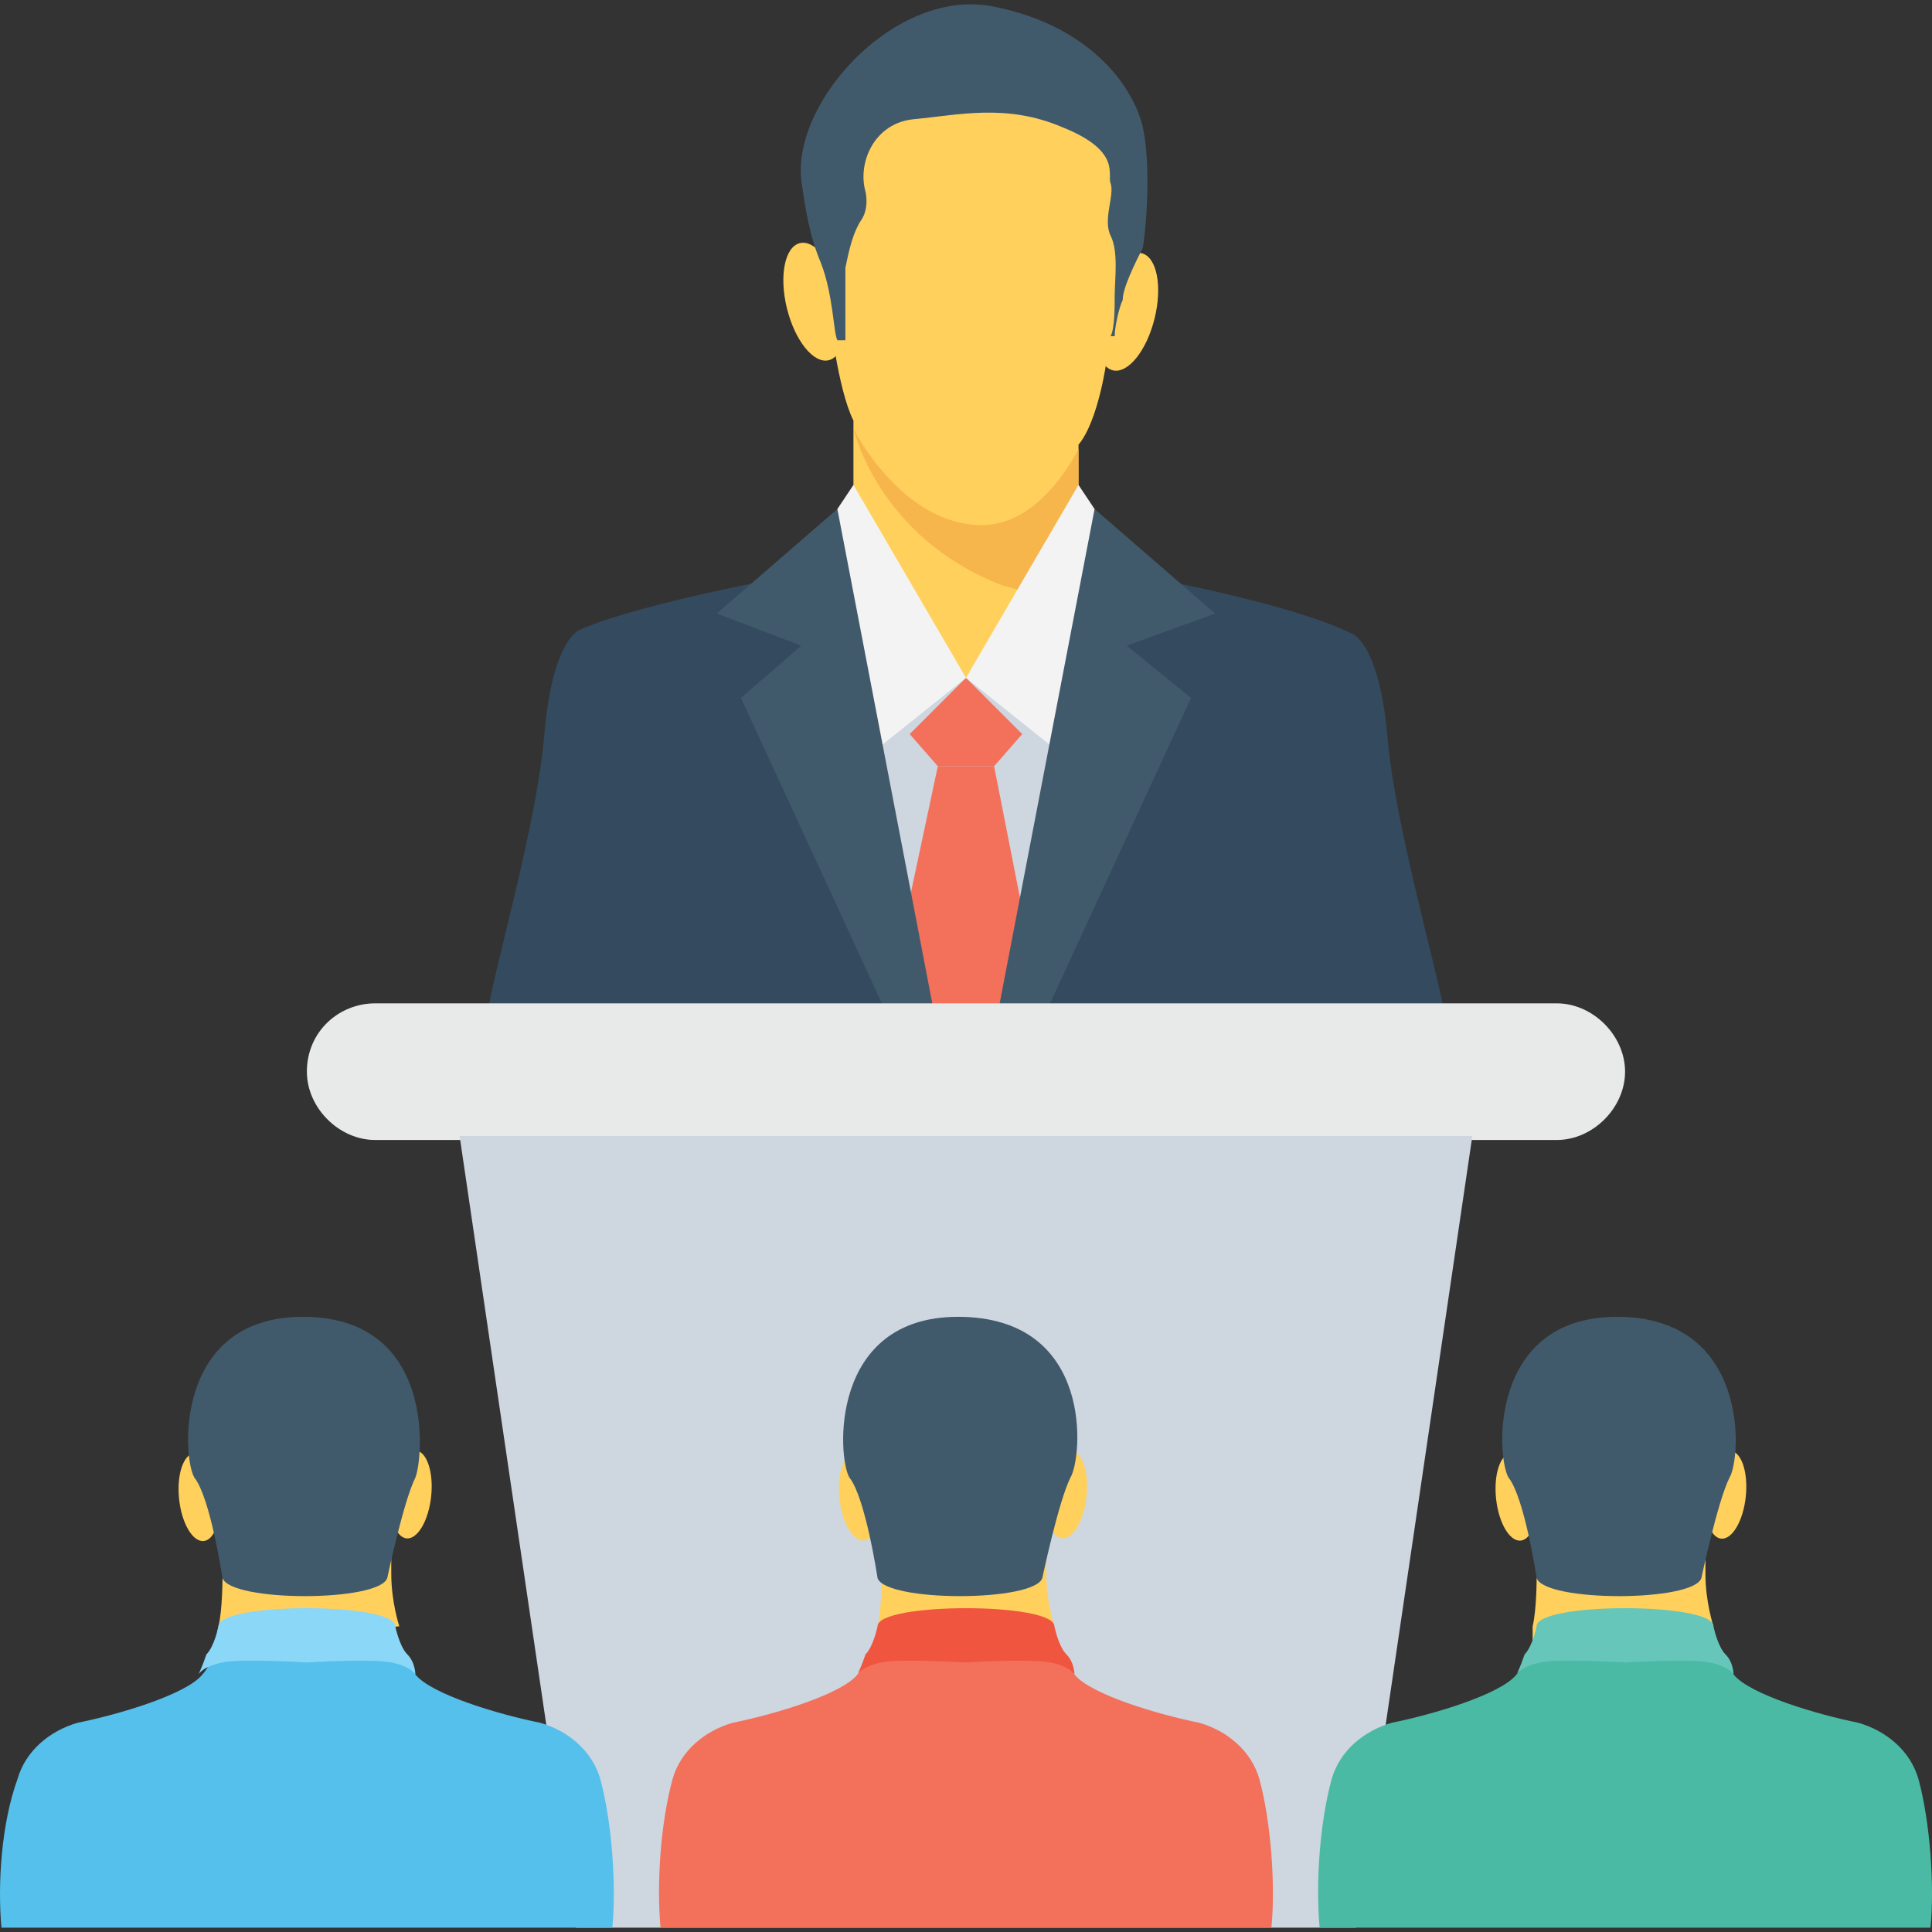 <?xml version="1.0" encoding="iso-8859-1"?>
<!-- Generator: Adobe Illustrator 19.0.0, SVG Export Plug-In . SVG Version: 6.00 Build 0)  -->
<svg version="1.1" id="Capa_1" xmlns="http://www.w3.org/2000/svg" xmlns:xlink="http://www.w3.org/1999/xlink" x="0px" y="0px"
	 viewBox="0 0 512.785 512.785" style="enable-background:new 0 0 512.785 512.785;" xml:space="preserve">
<rect x="0" y="0" width="512.785" height="512.785" fill="#333333" stroke="none"/>
<polygon style="fill:#FFD15C;" points="289.451,139.372 295.851,196.972 222.251,196.972 222.251,140.439 "/>
<polygon style="fill:#CED6E0;" points="215.851,268.439 222.251,164.972 223.318,164.972 256.385,179.906 290.518,164.972 
	290.518,164.972 296.918,268.439 "/>
<g>
	<path style="fill:#344A5E;" d="M383.318,268.439H267.051l0,0l32-116.267c0,0,42.667,7.467,59.733,16c0,0,7.467,2.133,9.6,28.8
		C370.518,219.372,381.185,256.706,383.318,268.439z"/>
	<path style="fill:#344A5E;" d="M245.718,268.439L245.718,268.439H129.451c2.133-12.8,12.8-49.067,14.933-72.533
		c2.133-26.667,9.6-28.8,9.6-28.8c17.067-7.467,59.733-14.933,59.733-14.933L245.718,268.439z"/>
</g>
<g>
	<polygon style="fill:#F3705A;" points="241.451,194.839 248.918,203.372 263.851,203.372 271.318,194.839 256.385,179.906 	"/>
	<polygon style="fill:#F3705A;" points="235.051,268.439 248.918,203.372 263.851,203.372 276.651,268.439 	"/>
</g>
<g>
	<path style="fill:#FFD15C;" d="M226.518,157.506v-45.867c-4.267-8.533-6.4-28.8-6.4-28.8V30.572l38.4-19.2l32,19.2l9.6,23.467
		l-6.4,41.6c0,0-2.133,16-7.467,22.4v43.733L226.518,157.506z"/>
	
		<ellipse transform="matrix(0.24 0.971 -0.971 0.24 241.95 -149.003)" style="fill:#FFD15C;" cx="216.138" cy="80.023" rx="16" ry="7.467"/>
	
		<ellipse transform="matrix(0.24 -0.971 0.971 0.24 146.974 353.373)" style="fill:#FFD15C;" cx="299.173" cy="82.82" rx="16" ry="7.467"/>
</g>
<path style="fill:#415A6B;" d="M297.985,79.639c-1.067,2.133-2.133,7.467-2.133,9.6h-1.067c1.067-2.133,1.067-7.467,1.067-10.667
	c0-4.267,1.067-11.733-1.067-16c-2.133-4.267,1.067-10.667,0-13.867c-1.067-2.133,3.2-8.533-12.8-14.933
	c-14.933-6.4-27.733-3.2-39.467-2.133c-10.667,1.067-14.933,11.733-12.8,19.2c0,0,1.067,4.267-1.067,7.467s-3.2,7.467-4.267,12.8
	c0,4.267,0,14.933,0,19.2h-2.133c-1.067-2.133-1.067-11.733-4.267-20.267c-3.2-7.467-4.267-14.933-5.333-22.4
	c-2.133-21.333,25.6-51.2,51.2-45.867c26.667,5.333,37.333,22.4,39.467,32c2.133,9.6,1.067,25.6,0,32
	C301.185,70.039,297.985,76.439,297.985,79.639z"/>
<path style="fill:#F7B64C;" d="M260.651,139.372c16,0,25.6-20.267,25.6-20.267v42.667c-4.267-2.133-12.8-4.267-20.267-6.4
	c-33.067-12.8-39.467-41.6-39.467-41.6S239.318,139.372,260.651,139.372z"/>
<g>
	<polygon style="fill:#F3F3F3;" points="226.518,128.706 209.451,154.306 229.718,201.239 256.385,179.906 	"/>
	<polygon style="fill:#F3F3F3;" points="286.251,128.706 303.318,154.306 283.051,201.239 256.385,179.906 	"/>
</g>
<g>
	<polygon style="fill:#415A6B;" points="235.051,268.439 196.651,185.239 212.651,171.372 190.251,162.839 222.251,135.106 
		247.851,268.439 	"/>
	<polygon style="fill:#415A6B;" points="316.118,185.239 277.718,268.439 264.918,268.439 290.518,135.106 322.518,162.839 
		299.051,171.372 	"/>
</g>
<path style="fill:#E8EAE9;" d="M81.451,284.439L81.451,284.439c0,9.6,8.533,18.133,18.133,18.133h313.6
	c9.6,0,18.133-8.533,18.133-18.133l0,0c0-9.6-8.533-18.133-18.133-18.133h-313.6C89.985,266.306,81.451,273.772,81.451,284.439z"/>
<polygon style="fill:#CED6E0;" points="121.985,301.506 152.918,511.639 359.851,511.639 390.785,301.506 "/>
<g>
	<path style="fill:#FFD15C;" d="M59.051,418.839c0,0,0,8.533-1.067,12.8c-1.067,4.267,0,5.333,0,5.333l48-5.333
		c0,0-2.133-6.4-2.133-13.867s0-7.467,0-7.467L59.051,418.839z"/>
	
		<ellipse transform="matrix(0.107 -0.994 0.994 0.107 -296.672 462.779)" style="fill:#FFD15C;" cx="109.213" cy="396.496" rx="11.733" ry="5.333"/>
	
		<ellipse transform="matrix(0.107 0.994 -0.994 0.107 442.061 302.452)" style="fill:#FFD15C;" cx="52.707" cy="397.245" rx="11.733" ry="5.333"/>
</g>
<path style="fill:#55C0EB;" d="M162.518,511.639c1.067-10.667,0-27.733-3.2-39.467c-2.133-7.467-8.533-12.8-16-14.933
	c-10.667-2.133-28.8-7.467-33.067-12.8c-1.067-2.133-2.133-4.267-3.2-5.333H56.918c-1.067,2.133-2.133,4.267-3.2,5.333
	c-4.267,5.333-22.4,10.667-33.067,12.8c-7.467,2.133-13.867,7.467-16,14.933c-4.267,11.733-5.333,27.733-4.267,39.467H162.518z"/>
<path style="fill:#8AD7F8;" d="M104.918,431.639c0,0,1.067,5.333,3.2,7.467c2.133,2.133,2.133,5.333,2.133,5.333
	s-1.067-2.133-6.4-3.2c-5.333-1.067-22.4,0-22.4,0s-18.133-1.067-22.4,0c-5.333,1.067-6.4,3.2-6.4,3.2s1.067-2.133,2.133-5.333
	c2.133-2.133,3.2-7.467,3.2-7.467C57.985,425.239,104.918,425.239,104.918,431.639z"/>
<path style="fill:#415A6B;" d="M110.251,392.172c-3.2,6.4-7.467,26.667-7.467,26.667c-2.133,6.4-41.6,6.4-43.733,0
	c0,0-3.2-21.333-7.467-26.667c-3.2-5.333-5.333-42.667,28.8-42.667C115.585,349.506,112.385,386.839,110.251,392.172z"/>
<g>
	<path style="fill:#FFD15C;" d="M233.985,418.839c0,0,0,8.533-1.067,12.8c-1.067,5.333-1.067,5.333-1.067,5.333l48-5.333
		c0,0-2.133-6.4-2.133-13.867s0-7.467,0-7.467L233.985,418.839z"/>
	
		<ellipse transform="matrix(0.107 -0.994 0.994 0.107 -141.265 635.611)" style="fill:#FFD15C;" cx="283.102" cy="396.423" rx="11.733" ry="5.333"/>
	
		<ellipse transform="matrix(0.107 0.994 -0.994 0.107 598.513 128.168)" style="fill:#FFD15C;" cx="227.928" cy="397.172" rx="11.733" ry="5.333"/>
</g>
<path style="fill:#F3705A;" d="M337.451,511.639c1.067-10.667,0-27.733-3.2-39.467c-2.133-7.467-8.533-12.8-16-14.933
	c-10.667-2.133-28.8-7.467-33.067-12.8c-1.067-2.133-2.133-4.267-3.2-5.333h-51.2c-1.067,2.133-2.133,4.267-3.2,5.333
	c-4.267,5.333-22.4,10.667-33.067,12.8c-7.467,2.133-13.867,7.467-16,14.933c-3.2,11.733-4.267,27.733-3.2,39.467H337.451z"/>
<path style="fill:#F05540;" d="M279.851,431.639c0,0,1.067,5.333,3.2,7.467c2.133,2.133,2.133,5.333,2.133,5.333
	s-1.067-2.133-6.4-3.2c-5.333-1.067-22.4,0-22.4,0s-18.133-1.067-22.4,0c-5.333,1.067-6.4,3.2-6.4,3.2s1.067-2.133,2.133-5.333
	c2.133-2.133,3.2-7.467,3.2-7.467C232.918,425.239,279.851,425.239,279.851,431.639z"/>
<path style="fill:#415A6B;" d="M284.118,392.172c-3.2,6.4-7.467,26.667-7.467,26.667c-2.133,6.4-41.6,6.4-43.733,0
	c0,0-3.2-21.333-7.467-26.667c-3.2-5.333-5.333-42.667,28.8-42.667C290.518,349.506,287.318,386.839,284.118,392.172z"/>
<g>
	<path style="fill:#FFD15C;" d="M407.851,418.839c0,0,0,8.533-1.067,12.8c0,5.333,0,5.333,0,5.333l48-5.333
		c0,0-2.133-6.4-2.133-13.867s0-7.467,0-7.467L407.851,418.839z"/>
	
		<ellipse transform="matrix(0.107 -0.994 0.994 0.107 14.957 809.577)" style="fill:#FFD15C;" cx="458.03" cy="396.465" rx="11.733" ry="5.333"/>
	
		<ellipse transform="matrix(0.107 0.994 -0.994 0.107 754.21 -45.005)" style="fill:#FFD15C;" cx="402.152" cy="397.235" rx="11.733" ry="5.333"/>
</g>
<path style="fill:#4ABAA5;" d="M512.385,511.639c1.067-10.667,0-27.733-3.2-39.467c-2.133-7.467-8.533-12.8-16-14.933
	c-10.667-2.133-28.8-7.467-33.067-12.8c-1.067-2.133-2.133-4.267-3.2-5.333h-51.2c-1.067,2.133-2.133,4.267-3.2,5.333
	c-4.267,5.333-22.4,10.667-33.067,12.8c-7.467,2.133-13.867,7.467-16,14.933c-3.2,11.733-4.267,27.733-3.2,39.467H512.385z"/>
<path style="fill:#66C6B9;" d="M454.785,431.639c0,0,1.067,5.333,3.2,7.467c2.133,2.133,2.133,5.333,2.133,5.333
	s-1.067-2.133-6.4-3.2c-5.333-1.067-22.4,0-22.4,0s-18.133-1.067-22.4,0c-5.333,1.067-6.4,3.2-6.4,3.2s1.067-2.133,2.133-5.333
	c2.133-2.133,3.2-7.467,3.2-7.467C407.851,425.239,454.785,425.239,454.785,431.639z"/>
<path style="fill:#415A6B;" d="M459.051,392.172c-3.2,6.4-7.467,26.667-7.467,26.667c-2.133,6.4-41.6,6.4-43.733,0
	c0,0-3.2-21.333-7.467-26.667c-3.2-5.333-5.333-42.667,28.8-42.667C464.385,349.506,462.251,386.839,459.051,392.172z"/>
<g>
</g>
<g>
</g>
<g>
</g>
<g>
</g>
<g>
</g>
<g>
</g>
<g>
</g>
<g>
</g>
<g>
</g>
<g>
</g>
<g>
</g>
<g>
</g>
<g>
</g>
<g>
</g>
<g>
</g>
</svg>
